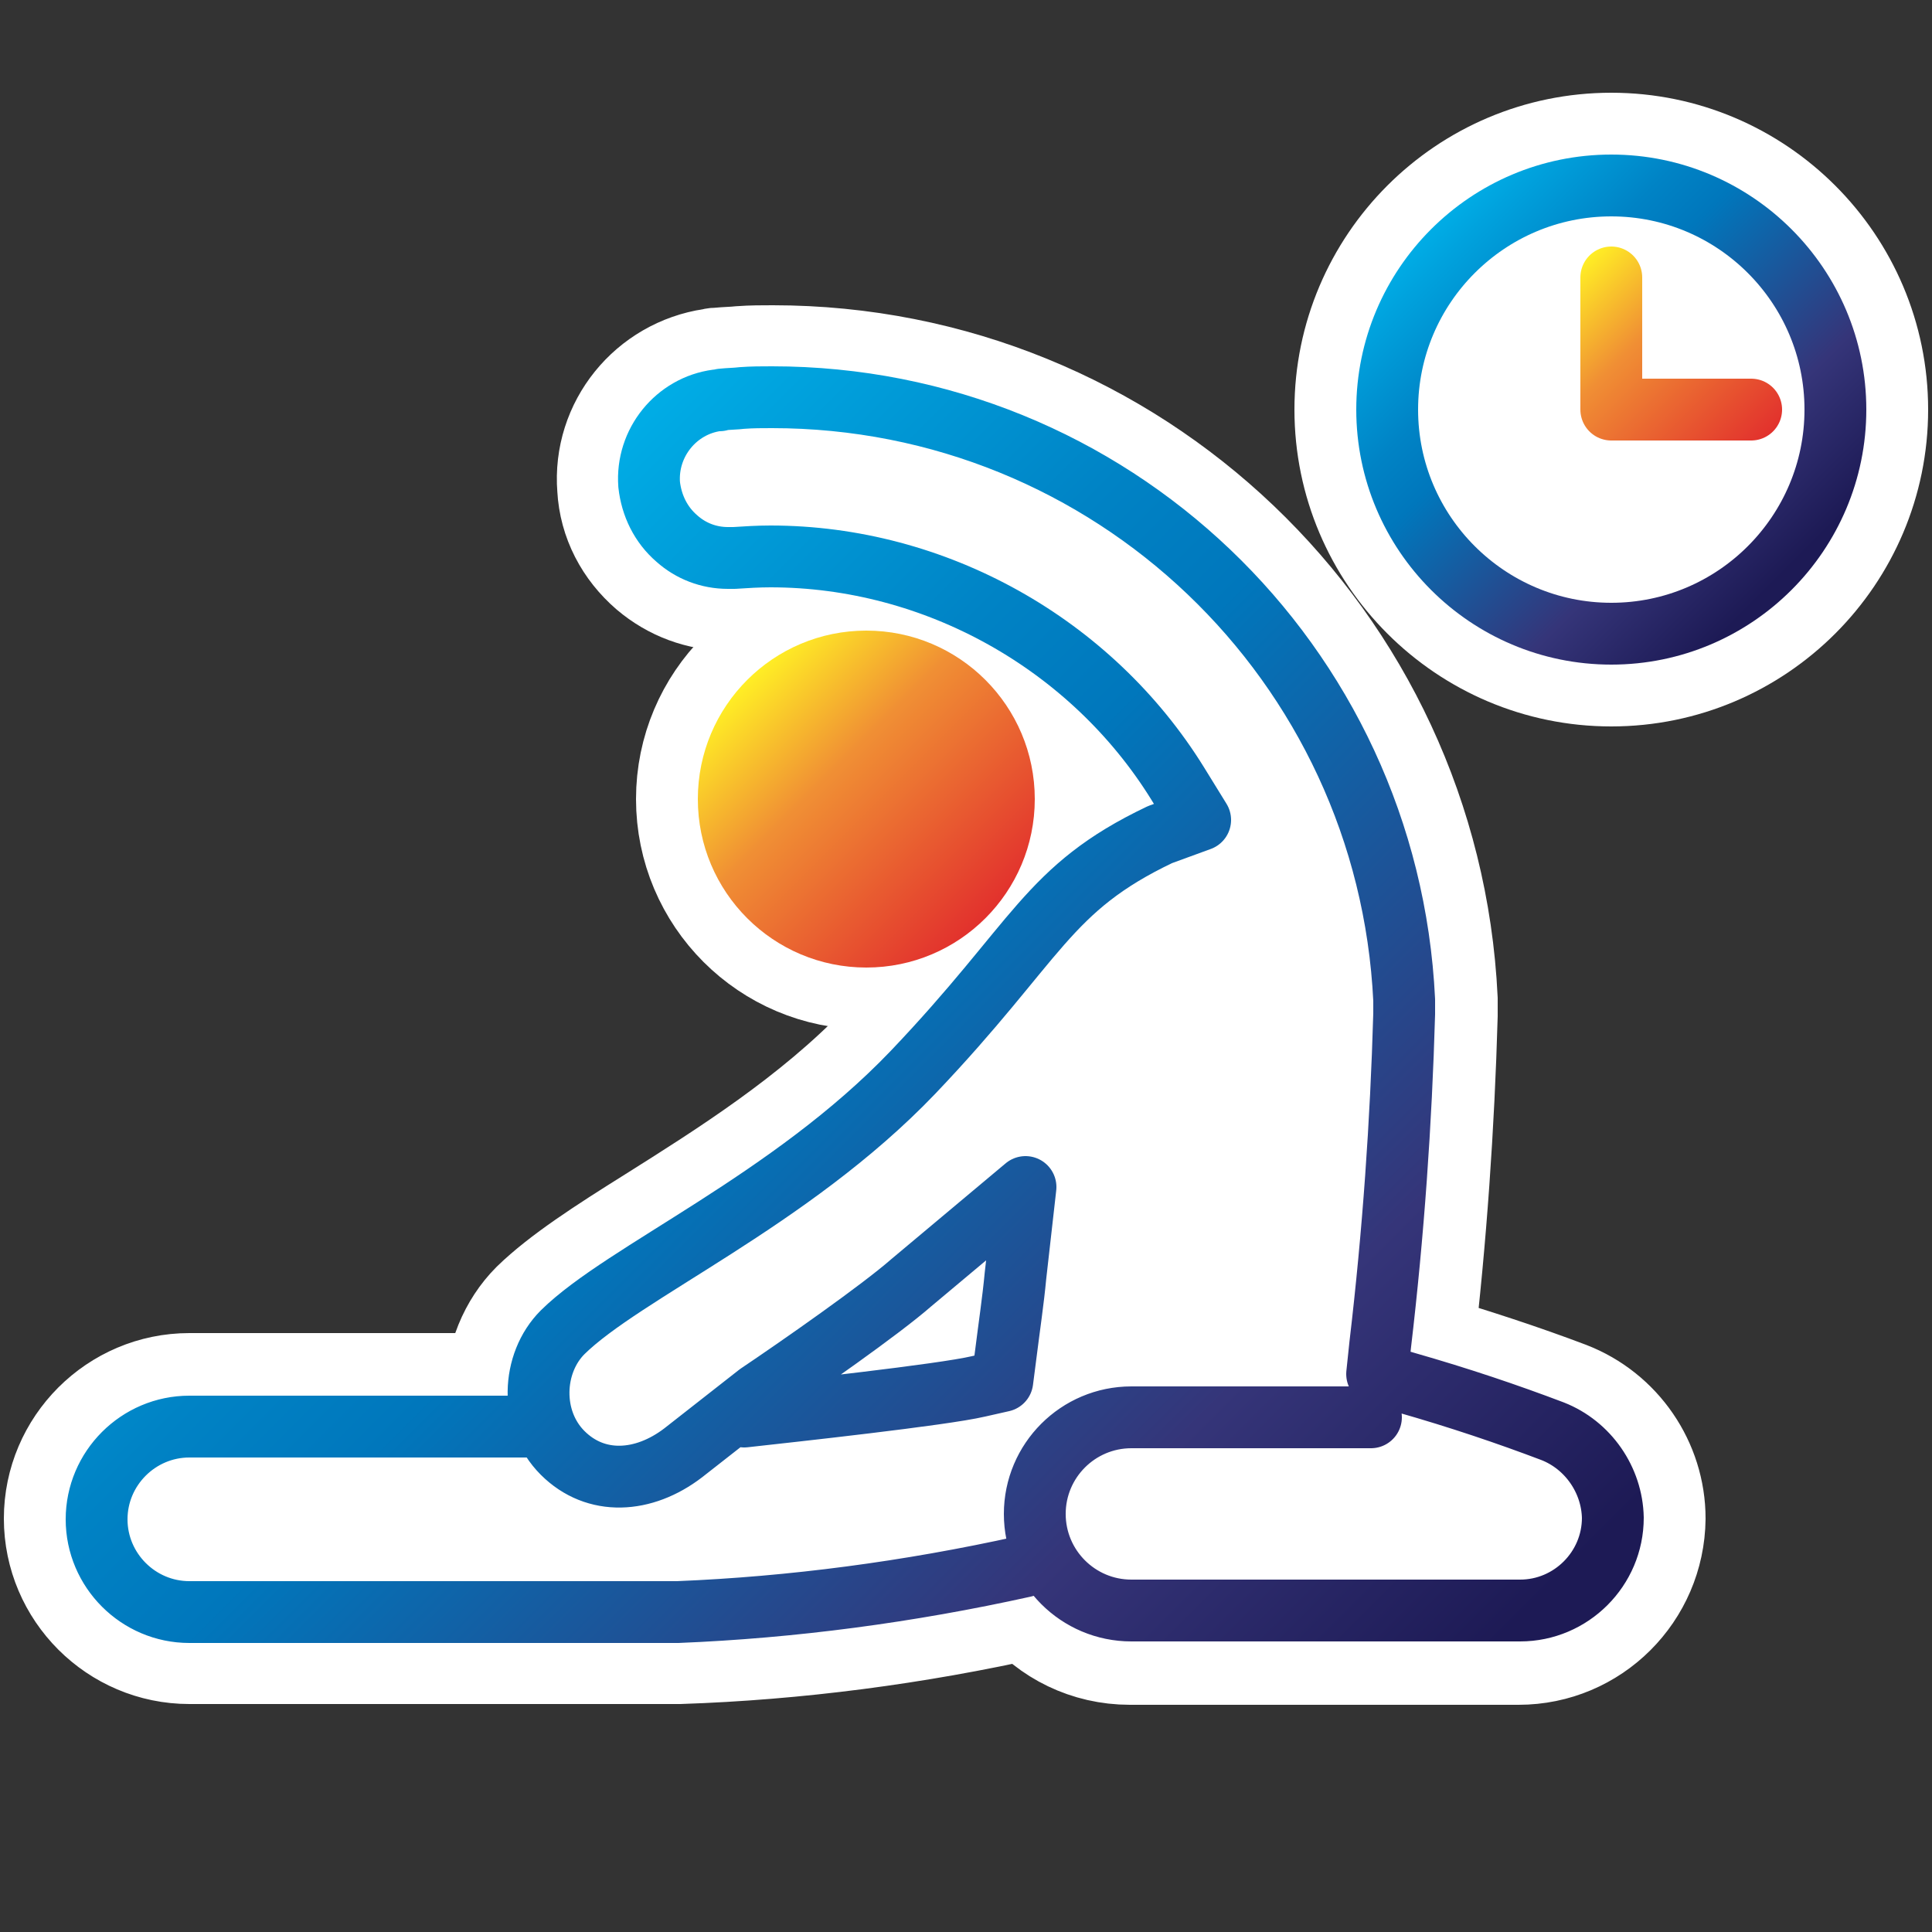 <?xml version="1.0" encoding="utf-8"?>
<!-- Generator: Adobe Illustrator 22.1.0, SVG Export Plug-In . SVG Version: 6.00 Build 0)  -->
<svg version="1.1" xmlns="http://www.w3.org/2000/svg" xmlns:xlink="http://www.w3.org/1999/xlink" x="0px" y="0px"
	 viewBox="0 0 250 250" style="enable-background:new 0 0 250 250;" xml:space="preserve">
<rect x="0" y="0" width="250" height="250" fill="#333333" stroke="none"/>
<style type="text/css">
	.st0{fill:#FFFFFF;stroke:#FFFFFF;stroke-width:16;stroke-miterlimit:10;}
	.st1{fill:url(#SVGID_1_);}
	.st2{fill:none;stroke:url(#SVGID_2_);stroke-width:8;stroke-linecap:round;stroke-linejoin:round;stroke-miterlimit:10;}
	.st3{fill:none;stroke:url(#SVGID_3_);stroke-width:8;stroke-linecap:round;stroke-miterlimit:10;}
	.st4{fill:url(#SVGID_4_);}
	.st5{fill:none;stroke:url(#SVGID_5_);stroke-width:8;stroke-linecap:round;stroke-linejoin:round;stroke-miterlimit:10;}
	.st6{fill:url(#SVGID_6_);}
</style>
<g id="White">
	<path class="st0" d="M196.5,212.6h-50.3c-5.1,0-9.7-2.3-12.7-6c0,0-0.1,0-0.1,0c-15.1,3.4-30.5,5.4-45.5,5.9c0,0-0.1,0-0.1,0h-0.3
		c-0.1,0-0.2,0-0.3,0H24.5c-8.8,0-16-7.2-16-16s7.2-16,16-16h41.1c0-0.1,0-0.2,0-0.3c0-4,1.6-7.9,4.3-10.6
		c3.5-3.4,8.9-6.9,15.3-10.9c9.2-5.8,20.7-13,29.9-22.6c5.4-5.6,9-10,12.1-13.9c6.3-7.7,10.4-12.7,21-17.8c0.1-0.1,0.2-0.1,0.4-0.2
		l0.6-0.2l-0.3-0.5C138.5,86.6,119.7,76,99.7,76c-1.5,0-3,0.1-4.4,0.2c-0.4,0-0.8,0-1.1,0c-3.4,0-6.6-1.2-9.2-3.4
		c-2.9-2.5-4.7-5.9-4.9-9.7c-0.6-7.5,4.8-14.1,12.2-15.2l0.1,0c0.2-0.1,0.5-0.1,0.7-0.1c1-0.1,1.9-0.1,2.8-0.2
		c1.4-0.1,2.7-0.1,4.1-0.1c45.9,0,83.6,36,85.8,81.8l0,0.1c0,0.6,0,1.3,0,2c-0.4,14.1-1.4,28.7-3.1,43.2l0,0.4l0.4,0.1
		c7.1,2.1,13.5,4.2,19.3,6.4c6.2,2.4,10.3,8.4,10.3,15C212.6,205.4,205.4,212.6,196.5,212.6z"/>
	<path class="st0" d="M208.5,86c-18.2,0-33-14.8-33-33s14.8-33,33-33s33,14.8,33,33S226.7,86,208.5,86z"/>
	<circle class="st0" cx="112.1" cy="103.4" r="21.8"/>
	<linearGradient id="SVGID_1_" gradientUnits="userSpaceOnUse" x1="65.5" y1="151.875" x2="65.5" y2="151.875">
		<stop  offset="0" style="stop-color:#1C9BD8"/>
		<stop  offset="0.485" style="stop-color:#0C65AF"/>
		<stop  offset="1" style="stop-color:#423E92"/>
	</linearGradient>
	<path class="st1" d="M65.5,151.9"/>
</g>
<g id="Blue_1_">
	<linearGradient id="SVGID_2_" gradientUnits="userSpaceOnUse" x1="41.367" y1="94.71" x2="181.206" y2="234.548">
		<stop  offset="0" style="stop-color:#00ADE6"/>
		<stop  offset="5.543736e-02" style="stop-color:#00A3DE"/>
		<stop  offset="0.25" style="stop-color:#0083C5"/>
		<stop  offset="0.358" style="stop-color:#0077BC"/>
		<stop  offset="0.726" style="stop-color:#353579"/>
		<stop  offset="0.966" style="stop-color:#1D1A55"/>
	</linearGradient>
	<path class="st2" d="M132.5,202.7c-14.9,3.3-30,5.3-44.8,5.9h-0.5l0,0h0H24.5c-6.6,0-12-5.4-12-12s5.4-12,12-12h45.1 M96.3,183.3
		c6.3-0.7,25.6-2.8,30.3-3.9l3.1-0.7l0.4-3.1c0.5-4,1-7.3,1.3-10.5l1.3-11.5l-14.8,12.4c-4,3.5-14.3,10.7-19.8,14.4l-9.7,7.6
		c-5.1,3.9-11.3,4.3-15.6,0s-4-11.6,0-15.6c7.9-7.8,29.4-17,45.3-33.6c16.3-17.1,17.3-23.8,32-30.8l5.2-1.9l-2.9-4.7
		C141.2,83.3,121,72,99.7,72c-1.6,0-3.2,0.1-4.7,0.2c-0.3,0-0.6,0-0.8,0c-2.5,0-4.8-0.9-6.6-2.5c-2.1-1.8-3.3-4.3-3.6-7
		c-0.4-5.4,3.5-10.2,8.8-10.9l0.3,0l0.3-0.1c0.9-0.1,1.8-0.1,2.6-0.2c1.3-0.1,2.6-0.1,3.9-0.1c43.8,0,79.7,34.3,81.8,78l0,0.1
		c0,0.5,0,1.1,0,1.7c-0.4,14-1.4,28.4-3.1,42.8l-0.4,3.8l3.7,1.1c7,2,13.2,4.1,19,6.3c4.6,1.8,7.7,6.3,7.8,11.2c0,6.6-5.4,12-12,12
		h-36.3h-14c-6.9,0-12.5-5.6-12.5-12.5s5.6-12.5,12.5-12.5h31"/>
	<linearGradient id="SVGID_3_" gradientUnits="userSpaceOnUse" x1="185.175" y1="29.645" x2="231.825" y2="76.295">
		<stop  offset="0" style="stop-color:#00ADE6"/>
		<stop  offset="5.543736e-02" style="stop-color:#00A3DE"/>
		<stop  offset="0.25" style="stop-color:#0083C5"/>
		<stop  offset="0.358" style="stop-color:#0077BC"/>
		<stop  offset="0.726" style="stop-color:#353579"/>
		<stop  offset="0.966" style="stop-color:#1D1A55"/>
	</linearGradient>
	<path class="st3" d="M208.5,24c-16,0-29,13-29,29c0,16,13,29,29,29s29-13,29-29C237.5,37,224.5,24,208.5,24z"/>
</g>
<g id="Orange">
	<linearGradient id="SVGID_4_" gradientUnits="userSpaceOnUse" x1="96.738" y1="88.026" x2="127.497" y2="118.786">
		<stop  offset="0" style="stop-color:#FFEE25"/>
		<stop  offset="0.371" style="stop-color:#F08F34"/>
		<stop  offset="1" style="stop-color:#E2312D"/>
	</linearGradient>
	<circle class="st4" cx="112.1" cy="103.4" r="21.8"/>
	<linearGradient id="SVGID_5_" gradientUnits="userSpaceOnUse" x1="201.668" y1="37.1" x2="224.885" y2="60.317">
		<stop  offset="0" style="stop-color:#FFEE25"/>
		<stop  offset="0.371" style="stop-color:#F08F34"/>
		<stop  offset="1" style="stop-color:#E2312D"/>
	</linearGradient>
	<polyline class="st5" points="208.5,35.9 208.5,53 226.6,53 	"/>
	<linearGradient id="SVGID_6_" gradientUnits="userSpaceOnUse" x1="65.5" y1="151.875" x2="65.5" y2="151.875">
		<stop  offset="0" style="stop-color:#1C9BD8"/>
		<stop  offset="0.485" style="stop-color:#0C65AF"/>
		<stop  offset="1" style="stop-color:#423E92"/>
	</linearGradient>
	<path class="st6" d="M65.5,151.9"/>
</g>
</svg>
